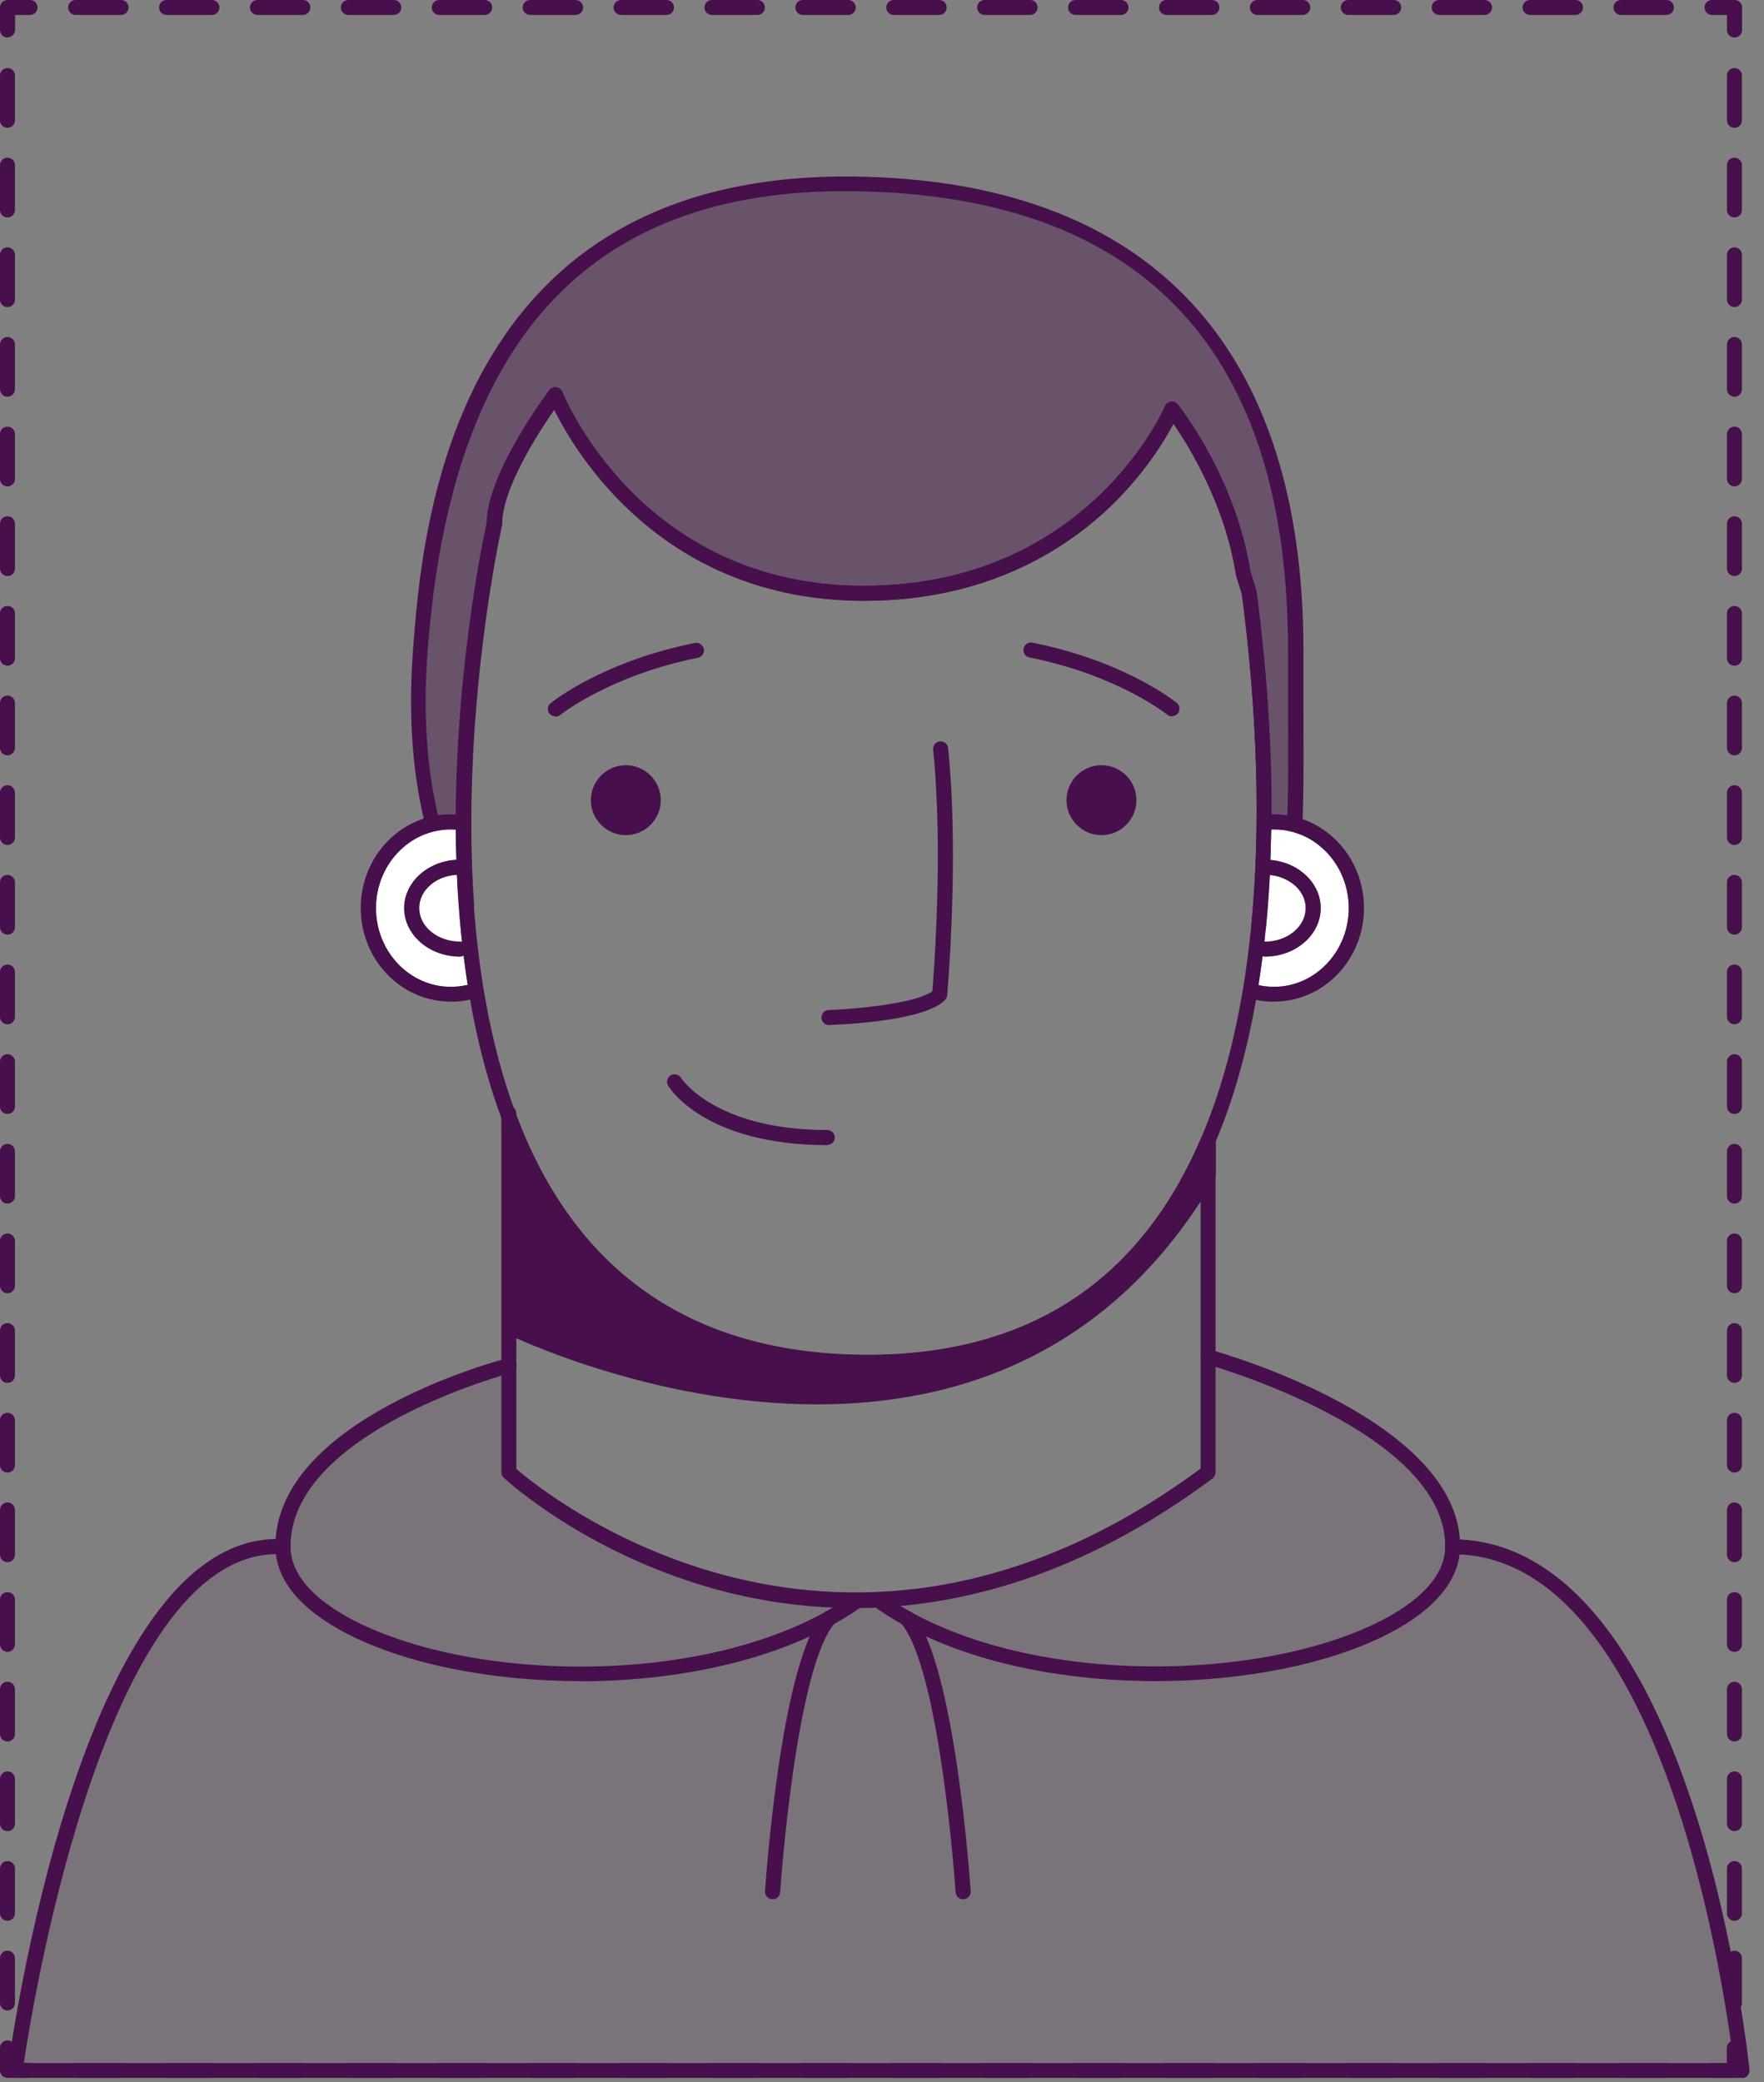 <svg width="111" height="131" viewBox="0 0 111 131" fill="none" xmlns="http://www.w3.org/2000/svg">
<rect x="0" y="0" width="111" height="131" fill="#808080" stroke="none"/>
<path d="M109.14 130.72H107.72C107.46 130.72 107.25 130.51 107.25 130.25C107.25 129.99 107.46 129.78 107.72 129.78H108.66V128.84C108.66 128.58 108.87 128.37 109.13 128.37C109.39 128.37 109.6 128.58 109.6 128.84V130.26C109.6 130.52 109.39 130.73 109.13 130.73L109.14 130.72Z" fill="#470F4C"/>
<path d="M104.859 130.72H101.999C101.739 130.72 101.529 130.51 101.529 130.25C101.529 129.99 101.739 129.78 101.999 129.78H104.859C105.119 129.78 105.329 129.99 105.329 130.25C105.329 130.51 105.119 130.72 104.859 130.72ZM99.139 130.72H96.279C96.019 130.72 95.809 130.51 95.809 130.25C95.809 129.99 96.019 129.78 96.279 129.78H99.139C99.399 129.78 99.609 129.99 99.609 130.25C99.609 130.51 99.399 130.72 99.139 130.72ZM93.419 130.72H90.559C90.299 130.72 90.089 130.51 90.089 130.25C90.089 129.99 90.299 129.78 90.559 129.78H93.419C93.679 129.78 93.889 129.99 93.889 130.25C93.889 130.51 93.679 130.72 93.419 130.72ZM87.699 130.72H84.839C84.579 130.72 84.369 130.51 84.369 130.25C84.369 129.99 84.579 129.78 84.839 129.78H87.699C87.959 129.78 88.169 129.99 88.169 130.25C88.169 130.51 87.959 130.72 87.699 130.72ZM81.979 130.72H79.119C78.859 130.72 78.649 130.51 78.649 130.25C78.649 129.99 78.859 129.78 79.119 129.78H81.979C82.239 129.78 82.449 129.99 82.449 130.25C82.449 130.51 82.239 130.72 81.979 130.72ZM76.259 130.72H73.399C73.139 130.72 72.929 130.51 72.929 130.25C72.929 129.99 73.139 129.78 73.399 129.78H76.259C76.519 129.78 76.729 129.99 76.729 130.25C76.729 130.51 76.519 130.72 76.259 130.72ZM70.539 130.72H67.679C67.419 130.72 67.209 130.51 67.209 130.25C67.209 129.99 67.419 129.78 67.679 129.78H70.539C70.799 129.78 71.009 129.99 71.009 130.25C71.009 130.51 70.799 130.72 70.539 130.72ZM64.819 130.72H61.959C61.699 130.72 61.489 130.51 61.489 130.25C61.489 129.99 61.699 129.78 61.959 129.78H64.819C65.079 129.78 65.289 129.99 65.289 130.25C65.289 130.51 65.079 130.72 64.819 130.72ZM59.099 130.72H56.239C55.979 130.72 55.769 130.51 55.769 130.25C55.769 129.99 55.979 129.78 56.239 129.78H59.099C59.359 129.78 59.569 129.99 59.569 130.25C59.569 130.51 59.359 130.72 59.099 130.72ZM53.379 130.72H50.519C50.259 130.72 50.049 130.51 50.049 130.25C50.049 129.99 50.259 129.78 50.519 129.78H53.379C53.639 129.78 53.849 129.99 53.849 130.25C53.849 130.51 53.639 130.72 53.379 130.72ZM47.659 130.72H44.799C44.539 130.72 44.329 130.51 44.329 130.25C44.329 129.99 44.539 129.78 44.799 129.78H47.659C47.919 129.78 48.129 129.99 48.129 130.25C48.129 130.51 47.919 130.72 47.659 130.72ZM41.939 130.72H39.079C38.819 130.72 38.609 130.51 38.609 130.25C38.609 129.99 38.819 129.78 39.079 129.78H41.939C42.199 129.78 42.409 129.99 42.409 130.25C42.409 130.51 42.199 130.72 41.939 130.72ZM36.219 130.72H33.359C33.099 130.72 32.889 130.51 32.889 130.25C32.889 129.99 33.099 129.78 33.359 129.78H36.219C36.479 129.78 36.689 129.99 36.689 130.25C36.689 130.51 36.479 130.72 36.219 130.72ZM30.499 130.72H27.639C27.379 130.72 27.169 130.51 27.169 130.25C27.169 129.99 27.379 129.78 27.639 129.78H30.499C30.759 129.78 30.969 129.99 30.969 130.25C30.969 130.51 30.759 130.72 30.499 130.72ZM24.779 130.72H21.919C21.659 130.72 21.449 130.51 21.449 130.25C21.449 129.99 21.659 129.78 21.919 129.78H24.779C25.039 129.78 25.249 129.99 25.249 130.25C25.249 130.51 25.039 130.72 24.779 130.72ZM19.059 130.72H16.199C15.939 130.72 15.729 130.51 15.729 130.25C15.729 129.99 15.939 129.78 16.199 129.78H19.059C19.319 129.78 19.529 129.99 19.529 130.25C19.529 130.51 19.319 130.72 19.059 130.72ZM13.339 130.72H10.479C10.219 130.72 10.009 130.51 10.009 130.25C10.009 129.99 10.219 129.78 10.479 129.78H13.339C13.599 129.78 13.809 129.99 13.809 130.25C13.809 130.51 13.599 130.72 13.339 130.72ZM7.619 130.72H4.759C4.499 130.72 4.289 130.51 4.289 130.25C4.289 129.99 4.499 129.78 4.759 129.78H7.619C7.879 129.78 8.089 129.99 8.089 130.25C8.089 130.51 7.879 130.72 7.619 130.72Z" fill="#470F4C"/>
<path d="M1.89 130.72H0.47C0.21 130.72 0 130.51 0 130.25V128.83C0 128.57 0.21 128.36 0.47 128.36C0.73 128.36 0.94 128.57 0.94 128.83V129.77H1.88C2.14 129.77 2.35 129.98 2.35 130.24C2.35 130.5 2.14 130.71 1.88 130.71L1.89 130.72Z" fill="#470F4C"/>
<path d="M0.47 126.48C0.21 126.48 0 126.27 0 126.01V123.19C0 122.93 0.21 122.72 0.47 122.72C0.73 122.72 0.94 122.93 0.94 123.19V126.01C0.94 126.27 0.73 126.48 0.47 126.48ZM0.47 120.84C0.21 120.84 0 120.63 0 120.37V117.55C0 117.29 0.21 117.08 0.47 117.08C0.73 117.08 0.94 117.29 0.94 117.55V120.37C0.94 120.63 0.73 120.84 0.47 120.84ZM0.47 115.2C0.21 115.2 0 114.99 0 114.73V111.91C0 111.65 0.21 111.44 0.47 111.44C0.73 111.44 0.94 111.65 0.94 111.91V114.73C0.94 114.99 0.73 115.2 0.47 115.2ZM0.47 109.56C0.21 109.56 0 109.35 0 109.09V106.27C0 106.01 0.21 105.8 0.47 105.8C0.73 105.8 0.94 106.01 0.94 106.27V109.09C0.94 109.35 0.73 109.56 0.47 109.56ZM0.47 103.92C0.21 103.92 0 103.71 0 103.45V100.63C0 100.37 0.21 100.16 0.47 100.16C0.73 100.16 0.94 100.37 0.94 100.63V103.45C0.94 103.71 0.73 103.92 0.47 103.92ZM0.47 98.28C0.21 98.28 0 98.07 0 97.81V94.99C0 94.73 0.21 94.52 0.47 94.52C0.73 94.52 0.94 94.73 0.94 94.99V97.81C0.94 98.07 0.73 98.28 0.47 98.28ZM0.47 92.64C0.21 92.64 0 92.43 0 92.17V89.35C0 89.09 0.21 88.88 0.47 88.88C0.73 88.88 0.94 89.09 0.94 89.35V92.17C0.94 92.43 0.73 92.64 0.47 92.64ZM0.47 87C0.21 87 0 86.79 0 86.53V83.71C0 83.45 0.21 83.24 0.47 83.24C0.73 83.24 0.94 83.45 0.94 83.71V86.53C0.94 86.79 0.73 87 0.47 87ZM0.47 81.36C0.21 81.36 0 81.15 0 80.89V78.07C0 77.81 0.21 77.6 0.47 77.6C0.73 77.6 0.94 77.81 0.94 78.07V80.89C0.94 81.15 0.73 81.36 0.47 81.36ZM0.47 75.72C0.21 75.72 0 75.51 0 75.25V72.43C0 72.17 0.21 71.96 0.47 71.96C0.73 71.96 0.94 72.17 0.94 72.43V75.25C0.94 75.51 0.73 75.72 0.47 75.72ZM0.47 70.08C0.21 70.08 0 69.87 0 69.61V66.79C0 66.53 0.21 66.32 0.47 66.32C0.73 66.32 0.94 66.53 0.94 66.79V69.61C0.94 69.87 0.73 70.08 0.47 70.08ZM0.47 64.44C0.21 64.44 0 64.23 0 63.97V61.15C0 60.89 0.21 60.68 0.47 60.68C0.73 60.68 0.94 60.89 0.94 61.15V63.97C0.94 64.23 0.73 64.44 0.47 64.44ZM0.47 58.8C0.21 58.8 0 58.59 0 58.33V55.51C0 55.25 0.21 55.04 0.47 55.04C0.73 55.04 0.94 55.25 0.94 55.51V58.33C0.94 58.59 0.73 58.8 0.47 58.8ZM0.47 53.16C0.21 53.16 0 52.95 0 52.69V49.87C0 49.61 0.21 49.4 0.47 49.4C0.73 49.4 0.94 49.61 0.94 49.87V52.69C0.94 52.95 0.73 53.16 0.47 53.16ZM0.47 47.52C0.21 47.52 0 47.31 0 47.05V44.23C0 43.97 0.21 43.76 0.47 43.76C0.73 43.76 0.94 43.97 0.94 44.23V47.05C0.94 47.31 0.73 47.52 0.47 47.52ZM0.47 41.88C0.21 41.88 0 41.67 0 41.41V38.59C0 38.33 0.21 38.12 0.47 38.12C0.73 38.12 0.94 38.33 0.94 38.59V41.41C0.94 41.67 0.73 41.88 0.47 41.88ZM0.47 36.24C0.21 36.24 0 36.03 0 35.77V32.95C0 32.69 0.21 32.48 0.47 32.48C0.73 32.48 0.94 32.69 0.94 32.95V35.77C0.94 36.03 0.73 36.24 0.47 36.24ZM0.47 30.6C0.21 30.6 0 30.39 0 30.13V27.31C0 27.05 0.21 26.84 0.47 26.84C0.73 26.84 0.94 27.05 0.94 27.31V30.13C0.94 30.39 0.73 30.6 0.47 30.6ZM0.47 24.96C0.21 24.96 0 24.75 0 24.49V21.67C0 21.41 0.21 21.2 0.47 21.2C0.73 21.2 0.94 21.41 0.94 21.67V24.49C0.94 24.75 0.73 24.96 0.47 24.96ZM0.47 19.32C0.21 19.32 0 19.11 0 18.85V16.03C0 15.77 0.21 15.56 0.47 15.56C0.73 15.56 0.94 15.77 0.94 16.03V18.85C0.94 19.11 0.73 19.32 0.47 19.32ZM0.47 13.68C0.21 13.68 0 13.47 0 13.21V10.39C0 10.13 0.21 9.92 0.47 9.92C0.73 9.92 0.94 10.13 0.94 10.39V13.21C0.94 13.47 0.73 13.68 0.47 13.68ZM0.47 8.04C0.21 8.04 0 7.83 0 7.57V4.75C0 4.49 0.21 4.28 0.47 4.28C0.73 4.28 0.94 4.49 0.94 4.75V7.57C0.94 7.83 0.73 8.04 0.47 8.04Z" fill="#470F4C"/>
<path d="M0.47 2.36C0.21 2.36 0 2.15 0 1.89V0.47C0 0.21 0.21 0 0.47 0H1.89C2.15 0 2.36 0.21 2.36 0.47C2.36 0.73 2.15 0.94 1.89 0.94H0.95V1.88C0.95 2.14 0.74 2.35 0.48 2.35L0.47 2.36Z" fill="#470F4C"/>
<path d="M104.859 0.94H101.999C101.739 0.94 101.529 0.73 101.529 0.47C101.529 0.21 101.739 0 101.999 0H104.859C105.119 0 105.329 0.21 105.329 0.47C105.329 0.73 105.119 0.94 104.859 0.94ZM99.139 0.94H96.279C96.019 0.94 95.809 0.73 95.809 0.47C95.809 0.21 96.019 0 96.279 0H99.139C99.399 0 99.609 0.21 99.609 0.47C99.609 0.73 99.399 0.94 99.139 0.94ZM93.419 0.94H90.559C90.299 0.94 90.089 0.73 90.089 0.47C90.089 0.21 90.299 0 90.559 0H93.419C93.679 0 93.889 0.21 93.889 0.47C93.889 0.73 93.679 0.94 93.419 0.94ZM87.699 0.94H84.839C84.579 0.94 84.369 0.73 84.369 0.47C84.369 0.21 84.579 0 84.839 0H87.699C87.959 0 88.169 0.21 88.169 0.47C88.169 0.73 87.959 0.94 87.699 0.94ZM81.979 0.94H79.119C78.859 0.94 78.649 0.73 78.649 0.47C78.649 0.21 78.859 0 79.119 0H81.979C82.239 0 82.449 0.21 82.449 0.47C82.449 0.73 82.239 0.94 81.979 0.94ZM76.259 0.94H73.399C73.139 0.94 72.929 0.73 72.929 0.47C72.929 0.21 73.139 0 73.399 0H76.259C76.519 0 76.729 0.21 76.729 0.47C76.729 0.73 76.519 0.94 76.259 0.94ZM70.539 0.94H67.679C67.419 0.94 67.209 0.73 67.209 0.47C67.209 0.21 67.419 0 67.679 0H70.539C70.799 0 71.009 0.21 71.009 0.47C71.009 0.73 70.799 0.94 70.539 0.94ZM64.819 0.94H61.959C61.699 0.94 61.489 0.73 61.489 0.47C61.489 0.21 61.699 0 61.959 0H64.819C65.079 0 65.289 0.21 65.289 0.47C65.289 0.73 65.079 0.94 64.819 0.94ZM59.099 0.94H56.239C55.979 0.94 55.769 0.73 55.769 0.47C55.769 0.21 55.979 0 56.239 0H59.099C59.359 0 59.569 0.21 59.569 0.47C59.569 0.73 59.359 0.94 59.099 0.94ZM53.379 0.94H50.519C50.259 0.94 50.049 0.73 50.049 0.47C50.049 0.21 50.259 0 50.519 0H53.379C53.639 0 53.849 0.21 53.849 0.47C53.849 0.73 53.639 0.94 53.379 0.94ZM47.659 0.94H44.799C44.539 0.94 44.329 0.73 44.329 0.47C44.329 0.21 44.539 0 44.799 0H47.659C47.919 0 48.129 0.21 48.129 0.47C48.129 0.73 47.919 0.94 47.659 0.94ZM41.939 0.94H39.079C38.819 0.94 38.609 0.73 38.609 0.47C38.609 0.21 38.819 0 39.079 0H41.939C42.199 0 42.409 0.21 42.409 0.47C42.409 0.73 42.199 0.94 41.939 0.94ZM36.219 0.94H33.359C33.099 0.94 32.889 0.73 32.889 0.47C32.889 0.21 33.099 0 33.359 0H36.219C36.479 0 36.689 0.21 36.689 0.47C36.689 0.73 36.479 0.94 36.219 0.94ZM30.499 0.94H27.639C27.379 0.94 27.169 0.73 27.169 0.47C27.169 0.21 27.379 0 27.639 0H30.499C30.759 0 30.969 0.21 30.969 0.47C30.969 0.73 30.759 0.94 30.499 0.94ZM24.779 0.94H21.919C21.659 0.94 21.449 0.73 21.449 0.47C21.449 0.21 21.659 0 21.919 0H24.779C25.039 0 25.249 0.21 25.249 0.47C25.249 0.73 25.039 0.94 24.779 0.94ZM19.059 0.94H16.199C15.939 0.94 15.729 0.73 15.729 0.47C15.729 0.21 15.939 0 16.199 0H19.059C19.319 0 19.529 0.21 19.529 0.47C19.529 0.73 19.319 0.94 19.059 0.94ZM13.339 0.94H10.479C10.219 0.94 10.009 0.73 10.009 0.47C10.009 0.21 10.219 0 10.479 0H13.339C13.599 0 13.809 0.21 13.809 0.47C13.809 0.73 13.599 0.94 13.339 0.94ZM7.619 0.94H4.759C4.499 0.94 4.289 0.73 4.289 0.47C4.289 0.21 4.499 0 4.759 0H7.619C7.879 0 8.089 0.21 8.089 0.47C8.089 0.73 7.879 0.94 7.619 0.94Z" fill="#470F4C"/>
<path d="M109.14 2.36C108.88 2.36 108.67 2.15 108.67 1.89V0.94H107.73C107.47 0.94 107.26 0.73 107.26 0.47C107.26 0.21 107.47 0 107.73 0H109.15C109.41 0 109.62 0.21 109.62 0.47V1.89C109.62 2.15 109.41 2.36 109.15 2.36H109.14Z" fill="#470F4C"/>
<path d="M109.14 126.48C108.88 126.48 108.67 126.27 108.67 126.01V123.19C108.67 122.93 108.88 122.72 109.14 122.72C109.4 122.72 109.61 122.93 109.61 123.19V126.01C109.61 126.27 109.4 126.48 109.14 126.48ZM109.14 120.84C108.88 120.84 108.67 120.63 108.67 120.37V117.55C108.67 117.29 108.88 117.08 109.14 117.08C109.4 117.08 109.61 117.29 109.61 117.55V120.37C109.61 120.63 109.4 120.84 109.14 120.84ZM109.14 115.2C108.88 115.2 108.67 114.99 108.67 114.73V111.91C108.67 111.65 108.88 111.44 109.14 111.44C109.4 111.44 109.61 111.65 109.61 111.91V114.73C109.61 114.99 109.4 115.2 109.14 115.2ZM109.14 109.56C108.88 109.56 108.67 109.35 108.67 109.09V106.27C108.67 106.01 108.88 105.8 109.14 105.8C109.4 105.8 109.61 106.01 109.61 106.27V109.09C109.61 109.35 109.4 109.56 109.14 109.56ZM109.14 103.92C108.88 103.92 108.67 103.71 108.67 103.45V100.63C108.67 100.37 108.88 100.16 109.14 100.16C109.4 100.16 109.61 100.37 109.61 100.63V103.45C109.61 103.71 109.4 103.92 109.14 103.92ZM109.14 98.28C108.88 98.28 108.67 98.07 108.67 97.81V94.99C108.67 94.73 108.88 94.52 109.14 94.52C109.4 94.52 109.61 94.73 109.61 94.99V97.81C109.61 98.07 109.4 98.28 109.14 98.28ZM109.14 92.64C108.88 92.64 108.67 92.43 108.67 92.17V89.35C108.67 89.09 108.88 88.88 109.14 88.88C109.4 88.88 109.61 89.09 109.61 89.35V92.17C109.61 92.43 109.4 92.64 109.14 92.64ZM109.14 87C108.88 87 108.67 86.79 108.67 86.53V83.71C108.67 83.45 108.88 83.24 109.14 83.24C109.4 83.24 109.61 83.45 109.61 83.71V86.53C109.61 86.79 109.4 87 109.14 87ZM109.14 81.36C108.88 81.36 108.67 81.15 108.67 80.89V78.07C108.67 77.81 108.88 77.6 109.14 77.6C109.4 77.6 109.61 77.81 109.61 78.07V80.89C109.61 81.15 109.4 81.36 109.14 81.36ZM109.14 75.72C108.88 75.72 108.67 75.51 108.67 75.25V72.43C108.67 72.17 108.88 71.96 109.14 71.96C109.4 71.96 109.61 72.17 109.61 72.43V75.25C109.61 75.51 109.4 75.72 109.14 75.72ZM109.14 70.08C108.88 70.08 108.67 69.87 108.67 69.61V66.79C108.67 66.53 108.88 66.32 109.14 66.32C109.4 66.32 109.61 66.53 109.61 66.79V69.61C109.61 69.87 109.4 70.08 109.14 70.08ZM109.14 64.44C108.88 64.44 108.67 64.23 108.67 63.97V61.15C108.67 60.89 108.88 60.68 109.14 60.68C109.4 60.68 109.61 60.89 109.61 61.15V63.97C109.61 64.23 109.4 64.44 109.14 64.44ZM109.14 58.8C108.88 58.8 108.67 58.59 108.67 58.33V55.51C108.67 55.25 108.88 55.04 109.14 55.04C109.4 55.04 109.61 55.25 109.61 55.51V58.33C109.61 58.59 109.4 58.8 109.14 58.8ZM109.14 53.16C108.88 53.16 108.67 52.95 108.67 52.69V49.87C108.67 49.61 108.88 49.4 109.14 49.4C109.4 49.4 109.61 49.61 109.61 49.87V52.69C109.61 52.95 109.4 53.16 109.14 53.16ZM109.14 47.52C108.88 47.52 108.67 47.31 108.67 47.05V44.23C108.67 43.97 108.88 43.76 109.14 43.76C109.4 43.76 109.61 43.97 109.61 44.23V47.05C109.61 47.31 109.4 47.52 109.14 47.52ZM109.14 41.88C108.88 41.88 108.67 41.67 108.67 41.41V38.59C108.67 38.33 108.88 38.12 109.14 38.12C109.4 38.12 109.61 38.33 109.61 38.59V41.41C109.61 41.67 109.4 41.88 109.14 41.88ZM109.14 36.24C108.88 36.24 108.67 36.03 108.67 35.77V32.95C108.67 32.69 108.88 32.48 109.14 32.48C109.4 32.48 109.61 32.69 109.61 32.95V35.77C109.61 36.03 109.4 36.24 109.14 36.24ZM109.14 30.6C108.88 30.6 108.67 30.39 108.67 30.13V27.31C108.67 27.05 108.88 26.84 109.14 26.84C109.4 26.84 109.61 27.05 109.61 27.31V30.13C109.61 30.39 109.4 30.6 109.14 30.6ZM109.14 24.96C108.88 24.96 108.67 24.75 108.67 24.49V21.67C108.67 21.41 108.88 21.2 109.14 21.2C109.4 21.2 109.61 21.41 109.61 21.67V24.49C109.61 24.75 109.4 24.96 109.14 24.96ZM109.14 19.32C108.88 19.32 108.67 19.11 108.67 18.85V16.03C108.67 15.77 108.88 15.56 109.14 15.56C109.4 15.56 109.61 15.77 109.61 16.03V18.85C109.61 19.11 109.4 19.32 109.14 19.32ZM109.14 13.68C108.88 13.68 108.67 13.47 108.67 13.21V10.39C108.67 10.13 108.88 9.92 109.14 9.92C109.4 9.92 109.61 10.13 109.61 10.39V13.21C109.61 13.47 109.4 13.68 109.14 13.68ZM109.14 8.04C108.88 8.04 108.67 7.83 108.67 7.57V4.75C108.67 4.49 108.88 4.28 109.14 4.28C109.4 4.28 109.61 4.49 109.61 4.75V7.57C109.61 7.83 109.4 8.04 109.14 8.04Z" fill="#470F4C"/>
<path opacity="0.1" d="M76.31 93C76.43 92.91 76.5 92.77 76.5 92.62V86.01C79.28 86.88 90.93 90.89 90.93 97.29C90.93 99.43 88.77 101 86.95 101.94C79.48 105.8 65.06 106.1 56.67 101.02C62.49 100.49 69.19 98.3 76.31 93Z" fill="#470F4C"/>
<path opacity="0.1" d="M31.549 86.54V92.62C31.549 92.75 31.599 92.88 31.7 92.97C31.899 93.16 36.77 97.62 44.739 99.9C46.94 100.53 49.529 100.99 52.389 101.11C43.98 106.09 29.68 105.77 22.25 101.94C20.43 101 18.27 99.44 18.27 97.29C18.27 90.94 28.91 87.34 31.549 86.54Z" fill="#470F4C"/>
<path opacity="0.1" d="M1.51 129.77C2.14 125.55 6.7 97.9 17.38 97.77C17.6 99.65 19.12 101.37 21.83 102.77C25.55 104.69 30.94 105.76 36.5 105.76C42.92 105.76 49.56 104.33 54.1 101.15C54.43 101.15 54.76 101.14 55.09 101.13C59.63 104.33 66.29 105.76 72.73 105.76C78.29 105.76 83.69 104.69 87.4 102.77C90.1 101.38 91.61 99.66 91.85 97.78C104.82 98.37 108.62 125.63 109.12 129.76H1.51V129.77Z" fill="#470F4C"/>
<path opacity="0.4" d="M81.498 40.9C81.498 29.07 77.798 12.18 54.338 11.56C30.878 10.94 27.278 29.43 26.418 40.9C25.658 51.05 28.628 55.91 29.318 56.9C28.448 44.57 31.088 32.95 31.088 32.95C31.088 29.93 34.938 24.83 34.938 24.83C34.938 24.83 39.748 37.32 54.338 37.32C68.928 37.32 73.728 25.74 73.728 25.74C73.728 25.74 77.288 30.21 78.198 36.04L78.588 37.33C79.318 42.89 79.918 50.56 79.198 58.15C81.838 56.67 81.488 52.75 81.488 40.91L81.498 40.9Z" fill="#470F4C"/>
<path d="M79.219 58.61C79.089 58.61 78.959 58.55 78.869 58.46C78.779 58.36 78.729 58.23 78.749 58.1C79.489 50.36 78.829 42.56 78.149 37.39L77.779 36.18C77.079 31.73 74.819 28.07 73.839 26.66C73.279 27.72 72.029 29.79 69.859 31.88C67.039 34.58 62.059 37.8 54.369 37.8C41.759 37.8 36.239 28.54 34.879 25.78C33.869 27.23 31.599 30.75 31.599 32.96C31.599 32.99 31.599 33.03 31.589 33.06C31.559 33.18 28.979 44.76 29.829 56.88C29.839 57.09 29.719 57.29 29.519 57.36C29.319 57.43 29.099 57.36 28.979 57.19C28.339 56.29 25.209 51.26 25.989 40.89C26.559 33.36 28.299 10.4 54.399 11.12C72.469 11.59 82.019 21.9 82.019 40.93C82.019 42.27 82.019 43.5 82.019 44.65C82.049 53.73 82.069 57.13 79.479 58.58C79.409 58.62 79.329 58.64 79.249 58.64L79.219 58.61ZM73.749 25.26C73.889 25.26 74.029 25.32 74.119 25.44C74.269 25.63 77.759 30.08 78.689 35.96L79.069 37.18C79.739 42.23 80.369 49.61 79.789 57.06C81.089 55.48 81.079 52.02 81.049 44.62C81.049 43.48 81.049 42.24 81.049 40.9C81.049 22.21 72.069 12.5 54.349 12.04C37.359 11.58 28.399 21.05 26.909 40.94C26.369 48.09 27.719 52.57 28.759 54.87C28.319 43.8 30.469 33.71 30.639 32.9C30.679 29.76 34.419 24.77 34.579 24.55C34.679 24.41 34.849 24.35 35.019 24.37C35.189 24.39 35.329 24.51 35.399 24.67C35.449 24.79 40.279 36.86 54.359 36.86C68.439 36.86 73.269 25.68 73.319 25.57C73.379 25.42 73.519 25.31 73.689 25.28C73.709 25.28 73.729 25.28 73.759 25.28L73.749 25.26Z" fill="#470F4C"/>
<path d="M39.38 52.07C40.336 52.07 41.11 51.296 41.11 50.34C41.11 49.385 40.336 48.61 39.38 48.61C38.425 48.61 37.65 49.385 37.65 50.34C37.65 51.296 38.425 52.07 39.38 52.07Z" fill="#470F4C"/>
<path d="M39.38 52.54C38.17 52.54 37.18 51.55 37.18 50.34C37.18 49.13 38.17 48.14 39.38 48.14C40.59 48.14 41.58 49.13 41.58 50.34C41.58 51.55 40.59 52.54 39.38 52.54ZM39.38 49.09C38.69 49.09 38.13 49.65 38.13 50.34C38.13 51.03 38.69 51.59 39.38 51.59C40.07 51.59 40.63 51.03 40.63 50.34C40.63 49.65 40.07 49.09 39.38 49.09Z" fill="#470F4C"/>
<path d="M53.709 101.16C50.309 101.16 47.279 100.62 44.739 99.9C36.769 97.62 31.909 93.16 31.699 92.97C31.599 92.88 31.549 92.75 31.549 92.62V70.04C31.549 69.78 31.759 69.57 32.019 69.57C32.279 69.57 32.489 69.78 32.489 70.04V92.41C34.349 94.01 52.939 109.08 75.549 92.39V72.3C75.549 72.04 75.759 71.83 76.019 71.83C76.279 71.83 76.489 72.04 76.489 72.3V92.63C76.489 92.78 76.419 92.92 76.299 93.01C67.939 99.24 60.139 101.17 53.689 101.17L53.709 101.16Z" fill="#470F4C"/>
<path d="M54.599 85.71C41.909 85.71 35.299 78.96 32.029 70.3C32.049 73.92 32.099 83.3 32.099 83.49C32.099 83.49 61.749 98.32 76.029 73.89V71.74C72.599 79.76 66.149 85.71 54.599 85.71Z" fill="#470F4C"/>
<path d="M51.419 88.35C40.989 88.35 32.049 83.99 31.889 83.91C31.729 83.83 31.629 83.67 31.629 83.49C31.629 83.31 31.579 73.92 31.559 70.31C31.559 70.08 31.719 69.88 31.949 69.84C32.169 69.8 32.399 69.92 32.479 70.14C36.259 80.17 43.709 85.25 54.609 85.25C64.659 85.25 71.719 80.65 75.599 71.56C75.689 71.35 75.899 71.24 76.129 71.28C76.349 71.33 76.509 71.52 76.509 71.74V73.89C76.509 73.97 76.489 74.06 76.449 74.13C69.919 85.3 60.149 88.35 51.429 88.35H51.419ZM32.569 83.18C34.859 84.24 51.719 91.56 65.289 84.05C62.199 85.46 58.629 86.18 54.599 86.18C44.089 86.18 36.669 81.64 32.509 72.67C32.529 76.44 32.559 81.85 32.569 83.18Z" fill="#470F4C"/>
<path d="M79.9 55.05C81.17 55.17 82.16 56.05 82.16 57.13C82.16 58.29 81.01 59.24 79.6 59.24C79.59 59.24 79.58 59.24 79.57 59.24C79.73 57.84 79.84 56.44 79.91 55.05H79.9Z" fill="white"/>
<path d="M29.079 59.26C29.079 59.26 28.989 59.23 28.939 59.23C27.529 59.23 26.379 58.29 26.379 57.12C26.379 55.95 27.429 55.11 28.759 55.03C28.819 56.41 28.929 57.82 29.079 59.26Z" fill="white"/>
<path d="M29.31 61.98C29 62.05 28.68 62.08 28.36 62.08C25.77 62.08 23.66 59.86 23.66 57.13C23.66 54.4 25.77 52.18 28.36 52.18C28.47 52.18 28.58 52.19 28.69 52.2C28.69 52.82 28.71 53.46 28.73 54.1C26.9 54.2 25.43 55.51 25.43 57.13C25.43 58.75 27 60.18 28.94 60.18C29.03 60.18 29.11 60.15 29.18 60.11C29.26 60.73 29.34 61.36 29.44 61.98C29.4 61.98 29.36 61.98 29.32 61.98H29.31Z" fill="white"/>
<path d="M80.169 62.08C79.849 62.08 79.529 62.05 79.219 61.98C79.219 61.98 79.2 61.98 79.189 61.98C79.29 61.37 79.369 60.76 79.449 60.15C79.499 60.16 79.539 60.18 79.589 60.18C81.519 60.18 83.1 58.81 83.1 57.13C83.1 55.55 81.71 54.26 79.939 54.11C79.96 53.47 79.98 52.83 79.99 52.19C80.049 52.19 80.109 52.18 80.169 52.18C82.759 52.18 84.869 54.4 84.869 57.13C84.869 59.86 82.759 62.08 80.169 62.08Z" fill="white"/>
<path d="M80.169 63.02C79.779 63.02 79.399 62.98 79.019 62.9C78.759 62.84 78.599 62.59 78.659 62.34C78.709 62.09 78.969 61.92 79.219 61.98C79.529 62.05 79.849 62.08 80.169 62.08C82.759 62.08 84.869 59.86 84.869 57.13C84.869 54.4 82.759 52.18 80.169 52.18C79.989 52.18 79.819 52.19 79.649 52.21C79.389 52.24 79.159 52.05 79.129 51.79C79.099 51.53 79.289 51.3 79.549 51.27C79.759 51.25 79.969 51.23 80.179 51.23C83.289 51.23 85.829 53.87 85.829 57.12C85.829 60.37 83.299 63.01 80.179 63.01L80.169 63.02Z" fill="#470F4C"/>
<path d="M79.599 60.18C79.339 60.18 79.129 59.97 79.129 59.71C79.129 59.45 79.339 59.24 79.599 59.24C81.009 59.24 82.159 58.3 82.159 57.13C82.159 55.96 81.009 55.02 79.599 55.02C79.339 55.02 79.129 54.81 79.129 54.55C79.129 54.29 79.339 54.08 79.599 54.08C81.529 54.08 83.109 55.45 83.109 57.13C83.109 58.81 81.539 60.18 79.599 60.18Z" fill="#470F4C"/>
<path d="M28.359 63.02C28.749 63.02 29.129 62.98 29.509 62.9C29.769 62.84 29.929 62.59 29.869 62.34C29.819 62.09 29.559 61.92 29.309 61.98C28.999 62.05 28.679 62.08 28.359 62.08C25.769 62.08 23.659 59.86 23.659 57.13C23.659 54.4 25.769 52.18 28.359 52.18C28.539 52.18 28.709 52.19 28.879 52.21C29.139 52.24 29.369 52.05 29.399 51.79C29.429 51.53 29.239 51.3 28.979 51.27C28.769 51.25 28.559 51.23 28.349 51.23C25.239 51.23 22.699 53.87 22.699 57.12C22.699 60.37 25.229 63.01 28.349 63.01L28.359 63.02Z" fill="#470F4C"/>
<path d="M28.94 60.18C29.2 60.18 29.41 59.97 29.41 59.71C29.41 59.45 29.2 59.24 28.94 59.24C27.53 59.24 26.38 58.3 26.38 57.13C26.38 55.96 27.53 55.02 28.94 55.02C29.2 55.02 29.41 54.81 29.41 54.55C29.41 54.29 29.2 54.08 28.94 54.08C27.01 54.08 25.43 55.45 25.43 57.13C25.43 58.81 27 60.18 28.94 60.18Z" fill="#470F4C"/>
<path d="M34.949 45.07C34.809 45.07 34.679 45.01 34.579 44.9C34.419 44.7 34.449 44.4 34.649 44.24C34.779 44.13 37.929 41.61 43.729 40.45C43.969 40.4 44.229 40.56 44.289 40.82C44.339 41.08 44.179 41.32 43.919 41.38C38.369 42.49 35.279 44.96 35.249 44.98C35.159 45.05 35.059 45.09 34.949 45.09V45.07Z" fill="#470F4C"/>
<path d="M69.31 52.07C70.266 52.07 71.04 51.296 71.04 50.34C71.04 49.385 70.266 48.61 69.31 48.61C68.355 48.61 67.58 49.385 67.58 50.34C67.58 51.296 68.355 52.07 69.31 52.07Z" fill="#470F4C"/>
<path d="M69.309 52.54C68.099 52.54 67.109 51.55 67.109 50.34C67.109 49.13 68.099 48.14 69.309 48.14C70.519 48.14 71.509 49.13 71.509 50.34C71.509 51.55 70.519 52.54 69.309 52.54ZM69.309 49.09C68.619 49.09 68.059 49.65 68.059 50.34C68.059 51.03 68.619 51.59 69.309 51.59C69.999 51.59 70.559 51.03 70.559 50.34C70.559 49.65 69.999 49.09 69.309 49.09Z" fill="#470F4C"/>
<path d="M73.749 45.07C73.639 45.07 73.54 45.04 73.45 44.96C73.419 44.94 70.34 42.47 64.779 41.36C64.519 41.31 64.359 41.06 64.409 40.8C64.46 40.54 64.719 40.38 64.969 40.43C70.769 41.59 73.919 44.12 74.049 44.22C74.249 44.38 74.279 44.68 74.12 44.88C74.029 44.99 73.889 45.05 73.749 45.05V45.07Z" fill="#470F4C"/>
<path d="M52.06 72.04C44.36 72.04 42.13 68.45 42.04 68.3C41.91 68.08 41.98 67.79 42.2 67.65C42.42 67.52 42.71 67.59 42.85 67.81C42.85 67.81 44.95 71.09 52.06 71.09C52.32 71.09 52.53 71.3 52.53 71.56C52.53 71.82 52.32 72.03 52.06 72.03V72.04Z" fill="#470F4C"/>
<path d="M54.6 86.18C46.45 86.18 40.1 83.41 35.73 77.94C29.55 70.2 28.49 58.33 28.7 49.74C28.91 40.87 30.47 33.57 30.62 32.89C30.66 29.75 34.4 24.76 34.56 24.54C34.66 24.4 34.83 24.34 35 24.36C35.17 24.38 35.31 24.5 35.38 24.66C35.43 24.78 40.26 36.85 54.34 36.85C68.42 36.85 73.25 25.67 73.3 25.56C73.36 25.41 73.5 25.3 73.67 25.27C73.83 25.24 74 25.31 74.11 25.44C74.26 25.63 77.74 30.06 78.67 35.93L79.05 37.19C80.51 48.24 81.53 68.24 72.16 78.93C67.94 83.75 62.03 86.19 54.6 86.19V86.18ZM34.85 25.77C33.84 27.22 31.57 30.74 31.57 32.95C31.57 32.98 31.57 33.02 31.56 33.05C31.54 33.12 29.87 40.61 29.65 49.78C29.45 58.21 30.47 69.83 36.48 77.35C40.66 82.58 46.76 85.23 54.61 85.23C61.75 85.23 67.42 82.9 71.46 78.29C80.59 67.88 79.57 48.18 78.14 37.37L77.77 36.16C77.77 36.16 77.76 36.12 77.76 36.1C77.07 31.7 74.81 28.05 73.84 26.65C73.28 27.71 72.03 29.78 69.86 31.87C67.04 34.57 62.06 37.79 54.37 37.79C41.76 37.79 36.24 28.53 34.88 25.77H34.85Z" fill="#470F4C"/>
<path d="M52.16 64.49C51.91 64.49 51.7 64.29 51.69 64.03C51.69 63.77 51.879 63.55 52.149 63.54C54.409 63.46 57.809 63.04 58.669 62.36C58.769 61.12 59.359 53.46 58.719 47.16C58.69 46.9 58.879 46.67 59.139 46.64C59.4 46.62 59.63 46.8 59.66 47.06C60.37 53.99 59.609 62.53 59.599 62.61C59.599 62.71 59.55 62.8 59.489 62.88C58.34 64.2 53.209 64.45 52.199 64.48C52.199 64.48 52.189 64.48 52.179 64.48L52.16 64.49Z" fill="#470F4C"/>
<path d="M36.49 105.76C30.93 105.76 25.53 104.69 21.82 102.77C18.88 101.25 17.33 99.36 17.33 97.28C17.33 89.33 31.31 85.6 31.91 85.45C32.16 85.38 32.42 85.54 32.49 85.79C32.56 86.04 32.41 86.3 32.15 86.37C32.01 86.41 18.28 90.07 18.28 97.29C18.28 99.43 20.44 101 22.26 101.94C30.06 105.97 45.47 106.14 53.64 100.33C53.85 100.18 54.15 100.23 54.3 100.44C54.45 100.65 54.4 100.95 54.19 101.1C49.65 104.32 42.96 105.77 36.5 105.77L36.49 105.76Z" fill="#470F4C"/>
<path d="M109.629 130.72H0.959C0.819 130.72 0.689 130.66 0.599 130.56C0.509 130.46 0.469 130.32 0.489 130.19C0.669 128.81 5.049 96.82 17.449 96.82C17.569 96.82 17.699 96.82 17.819 96.83C18.079 96.84 18.279 97.07 18.269 97.33C18.259 97.59 18.059 97.82 17.769 97.78C6.809 97.2 2.139 125.52 1.499 129.79H109.089C108.589 125.61 104.709 97.78 91.399 97.78C91.139 97.78 90.929 97.57 90.929 97.31C90.929 97.05 91.139 96.84 91.399 96.84C97.719 96.84 102.959 102.65 106.549 113.64C109.229 121.83 110.079 130.14 110.089 130.22C110.099 130.35 110.059 130.48 109.969 130.58C109.879 130.68 109.749 130.74 109.619 130.74L109.629 130.72Z" fill="#470F4C"/>
<path d="M48.61 119.48C48.61 119.48 48.59 119.48 48.58 119.48C48.32 119.46 48.12 119.24 48.14 118.98C48.18 118.39 49.13 104.57 51.81 101.49C51.98 101.29 52.28 101.27 52.48 101.44C52.68 101.61 52.7 101.91 52.53 102.11C50.06 104.95 49.1 118.9 49.09 119.04C49.07 119.29 48.87 119.48 48.62 119.48H48.61Z" fill="#470F4C"/>
<path d="M72.719 105.76C66.249 105.76 59.559 104.32 55.029 101.09C54.819 100.94 54.769 100.64 54.919 100.43C55.069 100.22 55.369 100.17 55.579 100.32C63.749 106.13 79.159 105.96 86.959 101.93C88.779 100.99 90.939 99.43 90.939 97.28C90.939 90.05 76.059 85.86 75.909 85.82C75.659 85.75 75.509 85.49 75.579 85.24C75.649 84.99 75.909 84.84 76.159 84.91C76.799 85.09 91.879 89.34 91.879 97.28C91.879 99.35 90.329 101.25 87.389 102.77C83.669 104.69 78.279 105.76 72.719 105.76Z" fill="#470F4C"/>
<path d="M60.599 119.48C60.349 119.48 60.149 119.29 60.129 119.04C60.129 118.9 59.159 104.95 56.689 102.11C56.519 101.91 56.539 101.61 56.739 101.44C56.939 101.27 57.239 101.29 57.409 101.49C60.089 104.57 61.039 118.39 61.079 118.98C61.099 119.24 60.899 119.47 60.639 119.48C60.629 119.48 60.619 119.48 60.609 119.48H60.599Z" fill="#470F4C"/>
</svg>
